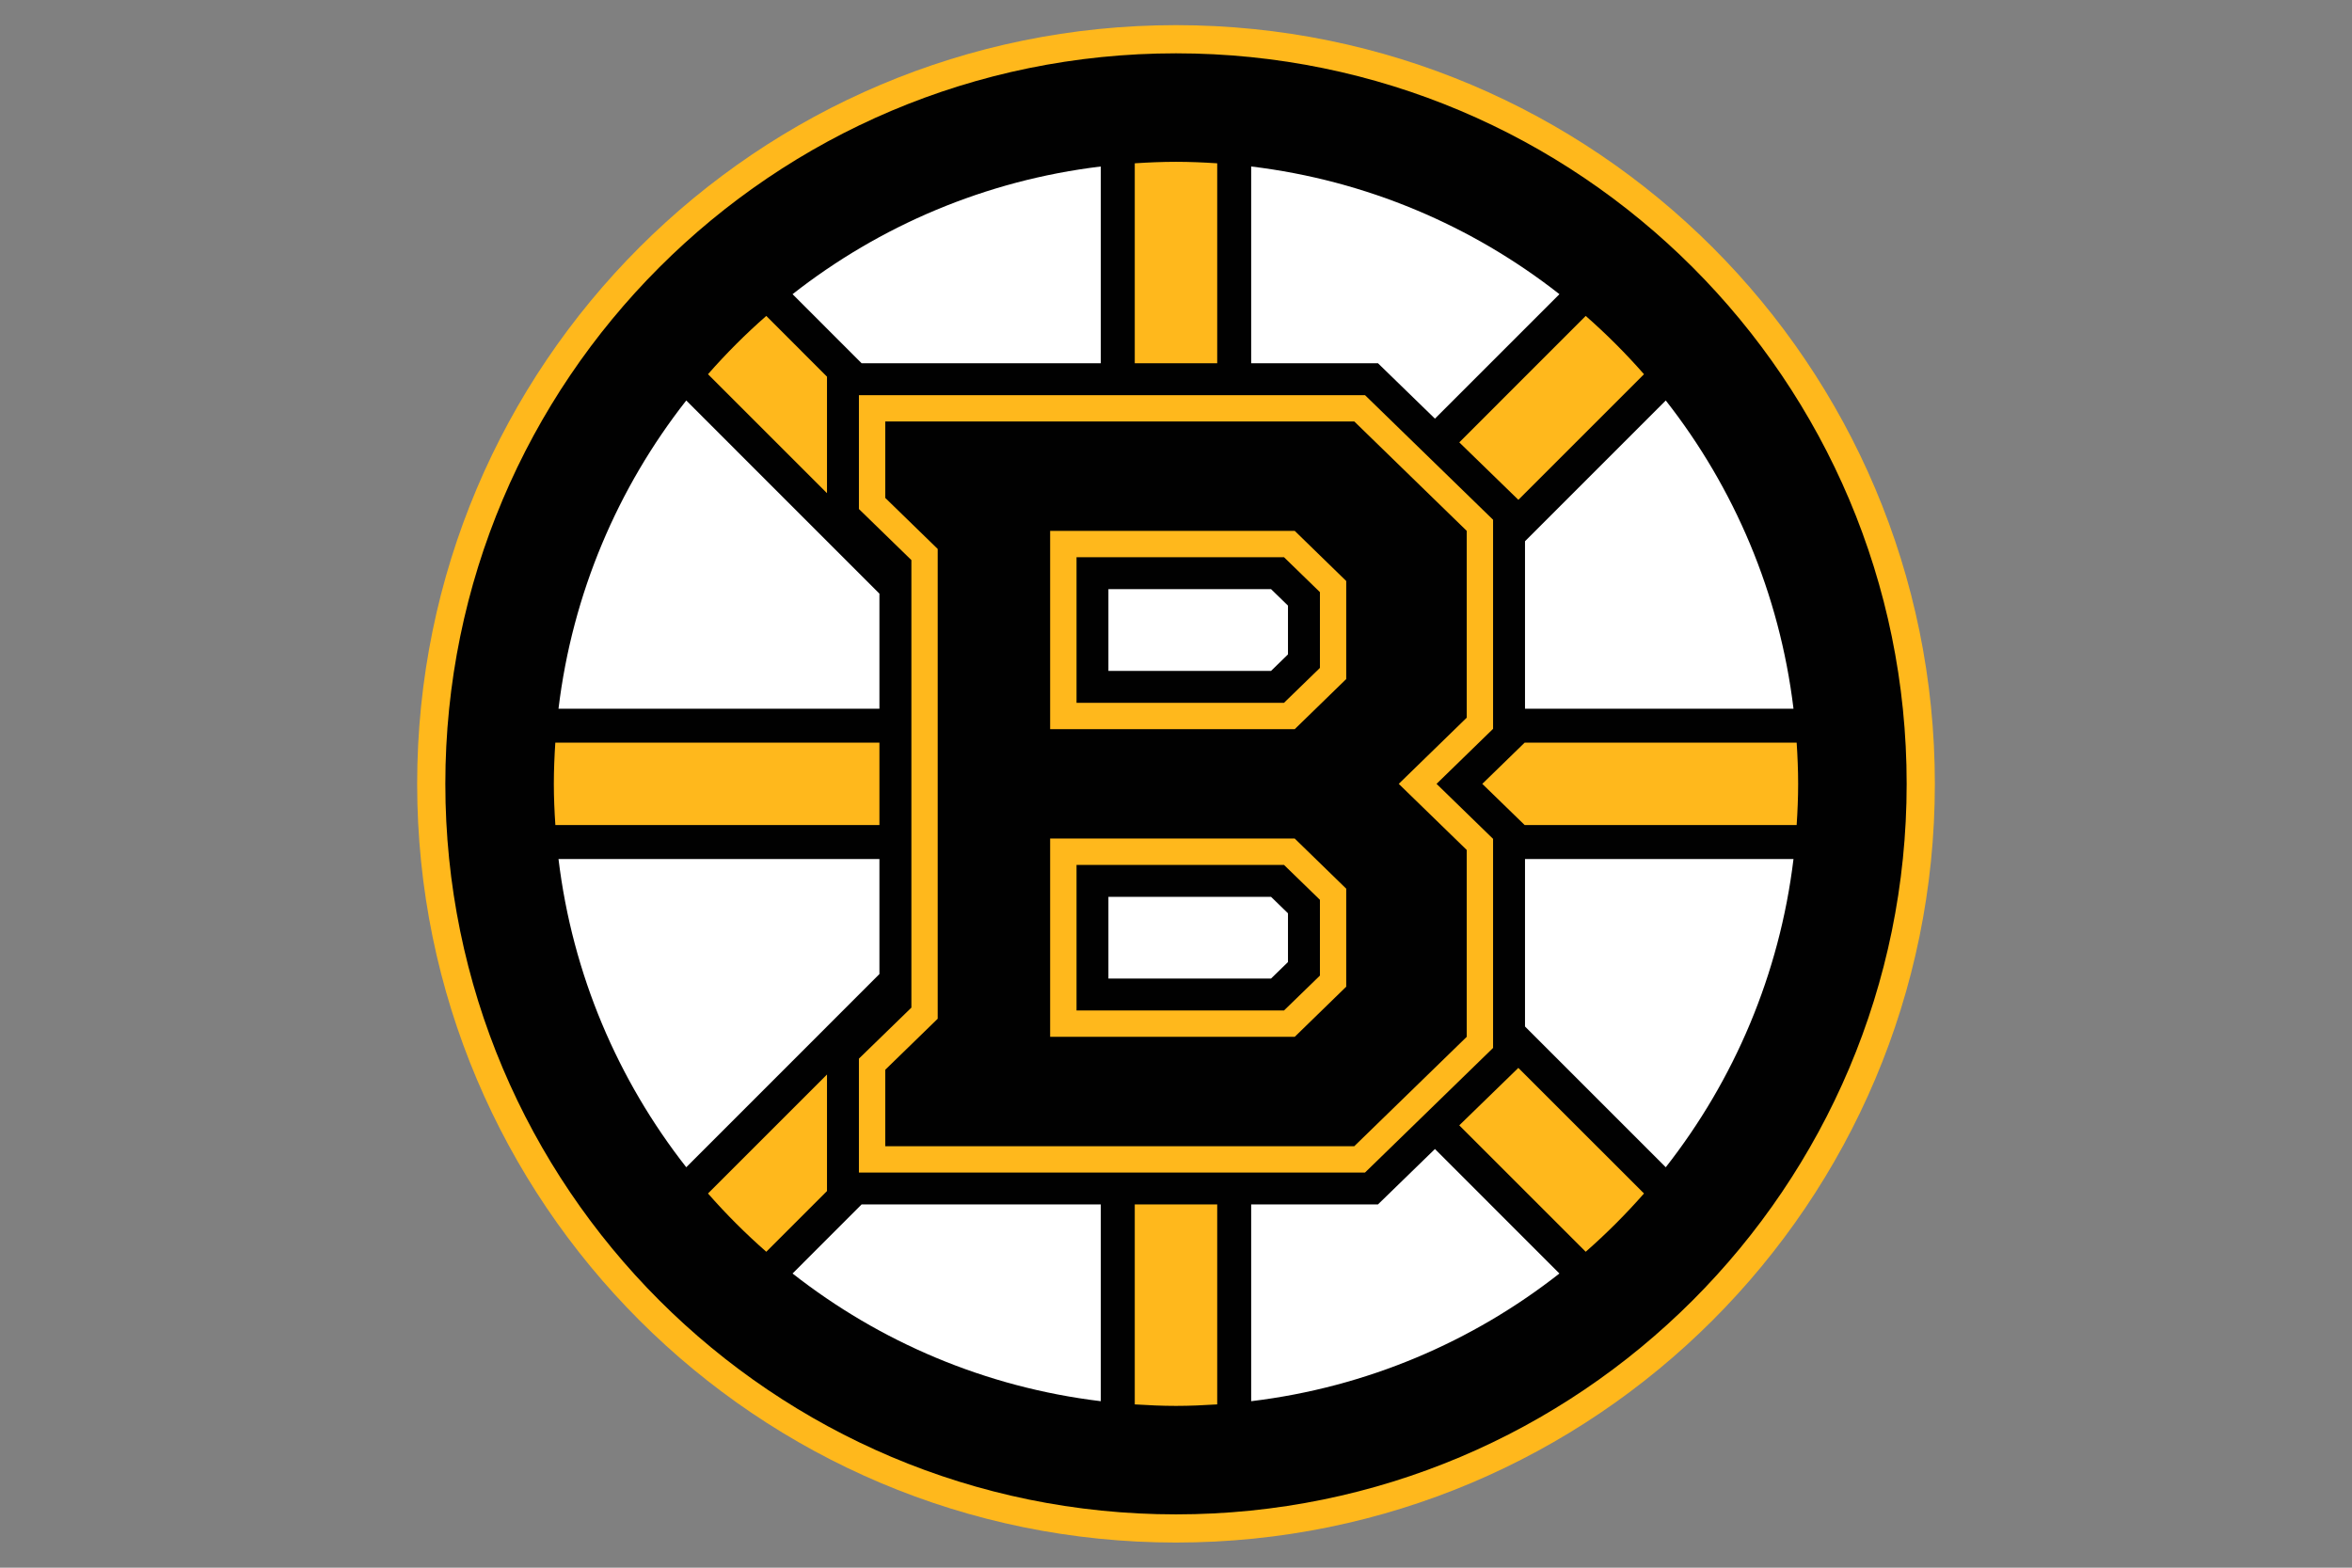 <?xml version="1.0" encoding="UTF-8" standalone="no"?>
<!DOCTYPE svg PUBLIC "-//W3C//DTD SVG 1.1//EN" "http://www.w3.org/Graphics/SVG/1.1/DTD/svg11.dtd">
<svg width="100%" height="100%" viewBox="0 0 960 640" version="1.1" xmlns="http://www.w3.org/2000/svg" xmlns:xlink="http://www.w3.org/1999/xlink" xml:space="preserve" xmlns:serif="http://www.serif.com/" style="fill-rule:evenodd;clip-rule:evenodd;stroke-linejoin:round;stroke-miterlimit:2;">
    <rect x="0" y="0" width="960" height="640" fill="#808080" stroke="none"/>
    <path d="M479.998,10.265C308.937,10.265 170.27,148.942 170.27,320.007C170.27,491.051 308.937,629.738 479.998,629.738C651.053,629.738 789.737,491.051 789.737,320.007C789.737,148.942 651.053,10.265 479.998,10.265Z" style="fill:rgb(255,184,28);fill-rule:nonzero;"/>
    <path d="M479.998,21.77C315.302,21.77 181.768,155.294 181.768,320.007C181.768,484.707 315.302,618.234 479.998,618.234C644.694,618.234 778.23,484.707 778.23,320.007C778.23,155.294 644.695,21.769 480,21.769L479.998,21.77Z" style="fill:rgb(1,1,1);fill-rule:nonzero;"/>
    <g>
        <path d="M619.74,204.049L671.02,152.771C663.619,144.329 655.673,136.38 647.234,128.975L595.624,180.599L619.739,204.049L619.74,204.049ZM496.82,66.668C491.25,66.308 485.66,66.058 479.998,66.058C474.337,66.058 468.743,66.308 463.17,66.668L463.17,148.288L496.82,148.288L496.82,66.668ZM337.55,153.775L312.766,128.975C304.323,136.377 296.376,144.326 288.976,152.771L337.549,201.344L337.549,153.775L337.55,153.775ZM337.55,438.663L288.976,487.236C296.379,495.676 304.326,503.623 312.766,511.026L337.549,486.236L337.549,438.663L337.55,438.663ZM358.948,303.185L226.659,303.185C226.303,308.738 226.057,314.349 226.057,320.007C226.057,325.661 226.303,331.249 226.683,336.825L358.948,336.825L358.948,303.185ZM733.33,303.185L622.306,303.185L605.019,320.007L622.319,336.825L733.327,336.825C733.694,331.249 733.933,325.661 733.933,320.007C733.933,314.349 733.694,308.738 733.33,303.185ZM595.616,459.415L647.227,511.025C655.667,503.621 663.615,495.674 671.02,487.235L619.733,435.958L595.616,459.415ZM463.17,573.336C468.743,573.689 474.337,573.948 479.998,573.948C485.659,573.948 491.25,573.689 496.82,573.336L496.82,491.7L463.17,491.7L463.17,573.336Z" style="fill:rgb(255,184,28);fill-rule:nonzero;"/>
        <path d="M350.579,432.18L350.579,478.685L557.143,478.685L609.418,427.815L609.418,342.457L586.345,320.007L609.418,297.544L609.418,212.185L557.143,161.319L350.58,161.319L350.58,207.807L371.996,228.65L371.996,411.357L350.58,432.18L350.579,432.18Z" style="fill:rgb(255,184,28);fill-rule:nonzero;"/>
    </g>
    <g>
        <path d="M538.745,241.737L524.075,227.475L439.4,227.475L439.4,286.922L524.075,286.922L538.745,272.67L538.745,241.737ZM538.745,367.344L524.075,353.088L439.4,353.088L439.4,412.526L524.075,412.526L538.745,398.28L538.745,367.344Z" style="fill:rgb(1,1,1);fill-rule:nonzero;"/>
        <path d="M361.329,436.723L361.329,467.932L552.765,467.932L598.665,423.279L598.665,346.993L570.917,320.007L598.664,292.994L598.664,216.721L552.765,172.055L361.33,172.055L361.33,203.27L382.739,224.11L382.739,415.893L361.329,436.723ZM428.629,216.721L528.457,216.721L549.478,237.191L549.478,277.216L528.457,297.676L428.63,297.676L428.63,216.72L428.629,216.721ZM428.629,342.335L528.457,342.335L549.478,362.801L549.478,402.809L528.457,423.279L428.63,423.279L428.63,342.335L428.629,342.335Z" style="fill:rgb(1,1,1);fill-rule:nonzero;"/>
    </g>
    <g>
        <path d="M323.496,519.9C359.029,547.788 402.176,566.354 449.308,572.032L449.308,491.702L351.674,491.702L323.496,519.9ZM562.431,491.701L510.682,491.701L510.682,572.032C557.813,566.354 600.971,547.788 636.494,519.9L585.694,469.077L562.431,491.701ZM358.948,350.694L227.96,350.694C233.651,397.832 252.224,440.963 280.106,476.523L358.948,397.653L358.948,350.693L358.948,350.694ZM358.948,242.353L280.106,163.494C252.224,199.034 233.651,242.175 227.959,289.32L358.948,289.32L358.948,242.353ZM585.695,170.913L636.504,120.097C600.971,92.219 557.814,73.649 510.682,67.968L510.682,148.288L562.431,148.288L585.695,170.913ZM622.45,419.06L679.904,476.523C707.776,440.963 726.339,397.833 732.037,350.693L622.451,350.693L622.451,419.059L622.45,419.06ZM449.308,148.289L449.308,67.968C402.176,73.649 359.028,92.219 323.492,120.098L351.677,148.288L449.307,148.288L449.308,148.289ZM622.45,289.32L732.037,289.32C726.342,242.175 707.776,199.034 679.904,163.491L622.451,220.955L622.451,289.32L622.45,289.32ZM452.416,240.505L452.416,273.892L518.788,273.892L525.705,267.16L525.705,247.23L518.788,240.505L452.416,240.505ZM452.416,366.122L452.416,399.486L518.788,399.486L525.705,392.757L525.705,372.847L518.788,366.122L452.416,366.122Z" style="fill:white;fill-rule:nonzero;"/>
    </g>
</svg>
